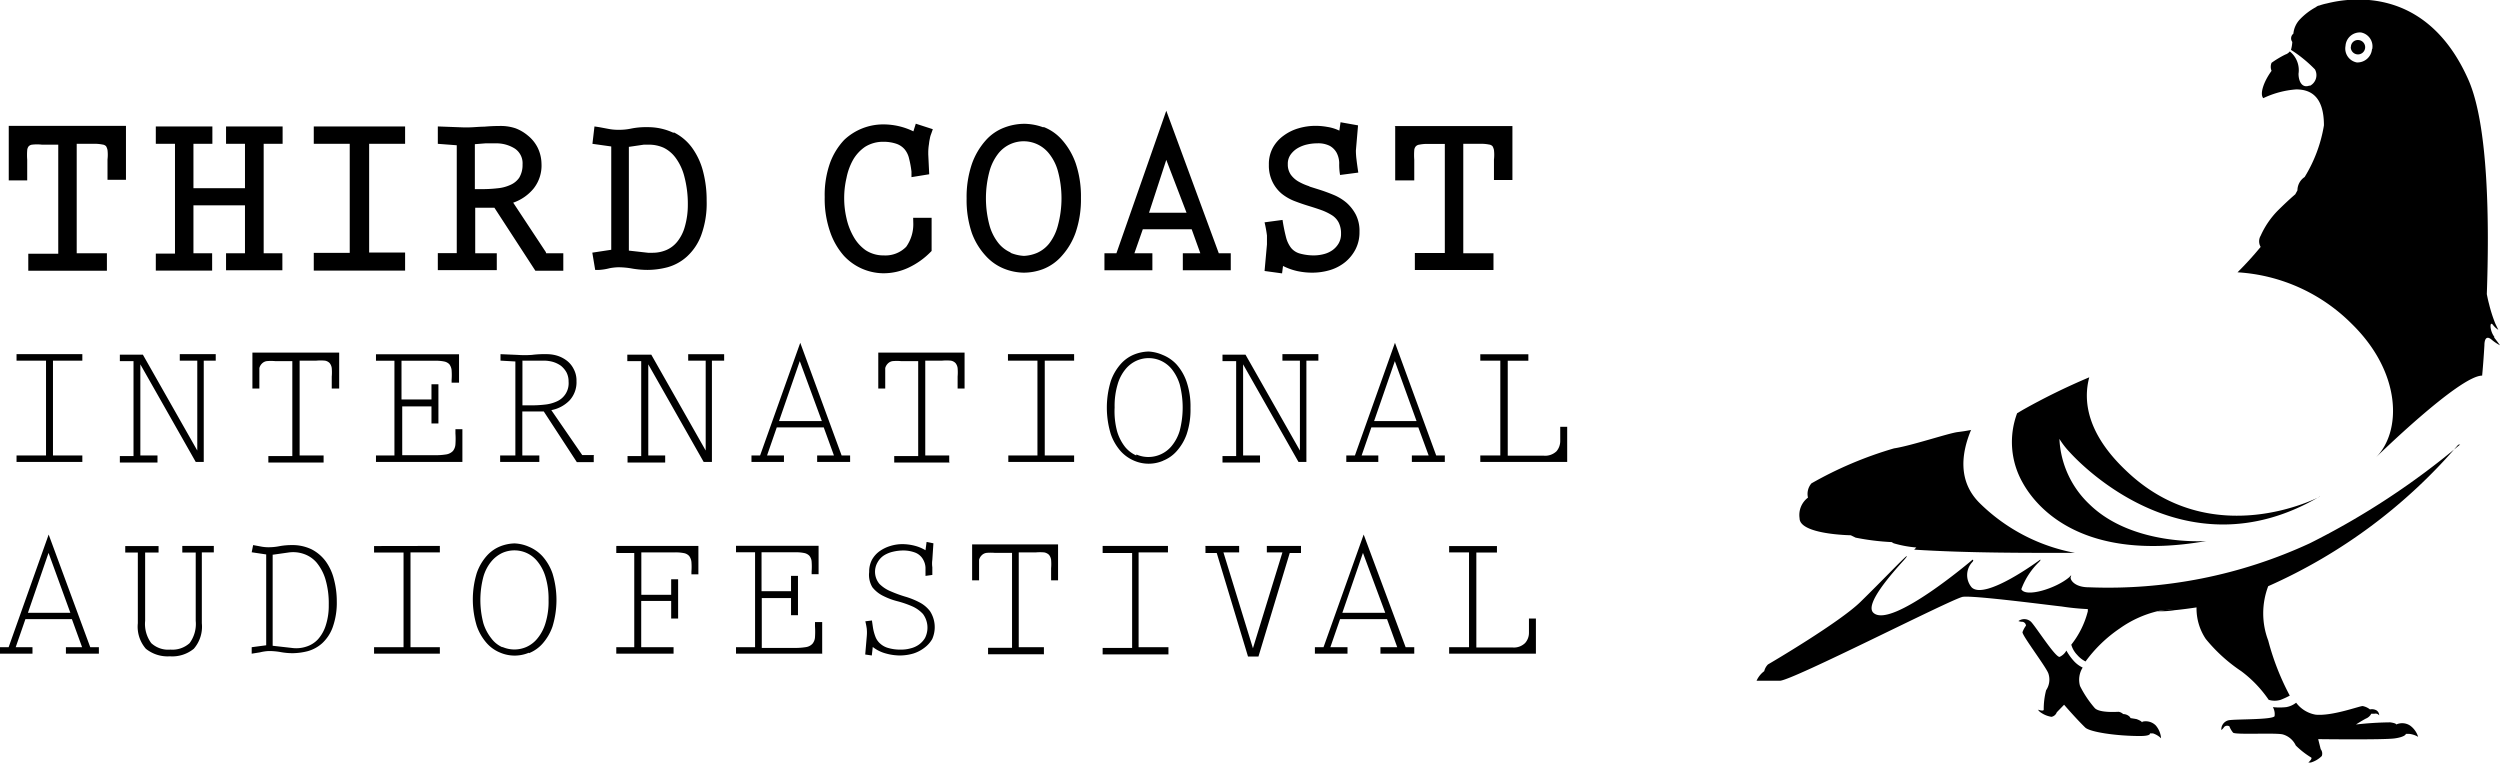 <svg id="Layer_1" data-name="Layer 1" xmlns="http://www.w3.org/2000/svg" viewBox="0 0 208.59 63.67"><path d="M164.48,35.87c-.5.1-.9.15-1.14.18-.78.1-3.94,1.16-5.31,1.36a31.91,31.91,0,0,0-6.89,2.92,1.35,1.35,0,0,0-.29,1.19,1.81,1.81,0,0,0-.7,1.72c0,1.36,4.27,1.42,4.27,1.42l.41.2a20.16,20.16,0,0,0,3,.37l.17.1a9.39,9.39,0,0,0,1.89.35l-.18.18c4.54.29,9.53.27,13.42.27A15.31,15.31,0,0,1,165.2,42c-1.88-1.84-1.54-4.21-.75-6.11" transform="translate(0 0)"/><path d="M197.91,4.1a1.22,1.22,0,0,1-1.27,1.11,1.18,1.18,0,0,1-.94-1.38h0A1.2,1.2,0,0,1,197,2.71a1.18,1.18,0,0,1,.93,1.38h0m10.18,24c-.38-.49-.4-1.33-.12-1a1.71,1.71,0,0,0,.46.43L208.2,27a11.88,11.88,0,0,1-.53-1.66c-.06-.21-.12-.49-.18-.8.21-5.87.15-14.07-1.54-17.89-3.46-7.81-9.8-6.87-11.82-6.36a4.24,4.24,0,0,0-.61.17h0a.52.52,0,0,0-.28.13,5.35,5.35,0,0,0-1.32,1,2,2,0,0,0-.57,1.22.5.5,0,0,0-.09.69l0,0a3,3,0,0,1-.11.66,11.22,11.22,0,0,1,2,1.63,1,1,0,0,1-.4,1.36l-.09,0c-.57.21-.88-.34-.88-1a2,2,0,0,0-.73-1.86.76.76,0,0,1-.37.26,8.34,8.34,0,0,0-1.15.69.87.87,0,0,0,0,.67c-.67.92-1,1.94-.69,2.28a7.69,7.69,0,0,1,2.74-.73c1.12,0,2.32.49,2.32,3a11.91,11.91,0,0,1-1.61,4.31,1.34,1.34,0,0,0-.6,1.11l-.18.33c-.21.18-.64.55-1.46,1.36a7.17,7.17,0,0,0-1.43,2.1.91.91,0,0,0,0,.93h0a27.72,27.72,0,0,1-1.93,2.12A14.7,14.7,0,0,1,196.2,27c4.23,4.12,4.19,9.08,2,11.2,0,0,7-6.86,8.9-6.86,0,0,.1-1,.19-2.54,0-.36.1-.87.59-.47a3.69,3.69,0,0,0,.71.48s-.1-.15-.48-.64" transform="translate(0 0)"/><path d="M196.14,3.93a.6.6,0,1,0,.61-.59h0a.58.58,0,0,0-.6.58h0" transform="translate(0 0)"/><path d="M193.55,41.44s-9,4.78-16.23-2.24c-3.14-3-3.54-5.7-3-7.72a54.4,54.4,0,0,0-5.53,2.71l-.49.29a6.87,6.87,0,0,0,.45,5.77c1.18,2.15,5.06,6.7,15.34,4.89,0,0-6.14.46-9.75-3.06a8,8,0,0,1-2.51-5.46,6.73,6.73,0,0,0,.83,1.08c.35.38,9.37,10.52,20.9,3.72" transform="translate(0 0)"/><path d="M199.93,60.44s0-.1-.5-.17a27.27,27.27,0,0,0-2.86.18s.43-.28.82-.49a.88.88,0,0,0,.46-.41h.27a.38.38,0,0,1,.39.14.51.51,0,0,0-.21-.41.78.78,0,0,0-.56-.09,1.42,1.42,0,0,0-.61-.28c-.28,0-2.53.85-3.92.72a2.59,2.59,0,0,1-1.63-1,1.84,1.84,0,0,1-.83.37,5.15,5.15,0,0,1-1.11,0,1.19,1.19,0,0,1,.14.76c-.23.3-3.12.23-3.8.33a.78.78,0,0,0-.64.82.92.92,0,0,0,.23-.25.36.36,0,0,1,.44-.06,1.89,1.89,0,0,0,.31.53c.18.19,3.45,0,4.12.14a1.7,1.7,0,0,1,1.11.93,6.82,6.82,0,0,0,1.28,1c.14.1-.23.42-.23.42h.21a2.17,2.17,0,0,0,.91-.54.59.59,0,0,0-.09-.57l-.21-.84s5.46.07,6.38-.06.94-.38.94-.38H201a1.85,1.85,0,0,1,.76.25,1.82,1.82,0,0,0-.67-.94,1.2,1.2,0,0,0-1.16-.09" transform="translate(0 0)"/><path d="M178.72,60.27s0-.1-.45-.27a13.44,13.44,0,0,0-2.28-.22,1.24,1.24,0,0,0,.93.45c.43-.11.42-.3.42-.3h.27a.21.21,0,0,1,.19.24.13.13,0,0,1,0,.06.5.5,0,0,0-.12-.44.78.78,0,0,0-.53-.21.73.73,0,0,0-.37-.19c-.16,0-1.6.11-2-.31a8.69,8.69,0,0,1-1.23-1.84,1.9,1.9,0,0,1,.22-1.54,2.36,2.36,0,0,1-.72-.53,4.67,4.67,0,0,1-.64-.89,1.22,1.22,0,0,1-.57.53c-.38,0-1.91-2.42-2.37-2.92a.82.82,0,0,0-1.06-.07,1,1,0,0,0,.34.06.35.35,0,0,1,.29.32,2.16,2.16,0,0,0-.29.54c-.06.25,1.9,2.81,2.15,3.43a1.59,1.59,0,0,1-.18,1.42,6.31,6.31,0,0,0-.2,1.62c0,.17-.49,0-.49,0l.14.16a2.15,2.15,0,0,0,1,.44.6.6,0,0,0,.44-.38l.61-.63s.95,1.11,1.76,1.9c.39.38,2.59.71,4.58.71.94,0,.82-.22.82-.22h.25a1.7,1.7,0,0,1,.68.41,1.85,1.85,0,0,0-.44-1.07,1.18,1.18,0,0,0-1.1-.32" transform="translate(0 0)"/><path d="M180,51a7.8,7.8,0,0,0,1.46-.09A4.22,4.22,0,0,0,180,51" transform="translate(0 0)"/><path d="M205.27,37.08a63.71,63.71,0,0,1-12.55,8.25A40.05,40.05,0,0,1,174.27,49c-1.19,0-1.56-.64-1.5-.84s.08-.21-.12,0c-1.1.94-3.64,1.72-4,1a6.1,6.1,0,0,1,1.51-2.3c.16-.18.06-.16.06-.16s-4.58,3.41-5.71,2.31a1.58,1.58,0,0,1,.07-2.13c.13-.18,0-.18,0-.18s-6.83,5.83-8.28,4.42c-.73-.71,1.53-3.25,2.55-4.38.37-.41.21-.33.21-.33-.37.3-2.07,2.09-3.83,3.81s-7.46,5.07-7.72,5.22a1.19,1.19,0,0,0-.31.56,2,2,0,0,0-.64.8c.65,0,1.29,0,1.94,0,1,0,14.22-6.77,15.25-7,.84-.15,7.44.72,8.25.8a20.39,20.39,0,0,0,2.2.22V51a7.45,7.45,0,0,1-1.38,2.79,2,2,0,0,0,.49.85,2.22,2.22,0,0,0,.7.55,11.54,11.54,0,0,1,2.86-2.76A9.13,9.13,0,0,1,180,51a4.48,4.48,0,0,1,1.46-.09h0c.6-.06,1.21-.14,1.81-.23h0a4.57,4.57,0,0,0,.77,2.63A13.42,13.42,0,0,0,187,56a10,10,0,0,1,2.29,2.39,1.7,1.7,0,0,0,1,0,7.43,7.43,0,0,0,.76-.35,21.13,21.13,0,0,1-1.8-4.6,6.38,6.38,0,0,1,0-4.53h0a44.76,44.76,0,0,0,15.85-11.8" transform="translate(0 0)"/><path d="M120.91,45.55v.54h1.66V54h-1.66v.54h7.24V51.61h-.58V52.8a1.27,1.27,0,0,1-.32.85,1.33,1.33,0,0,1-1.07.37h-3V46.1h1.72v-.54h-4Zm-5.33,5.58H112l1.72-5Zm-1.8-6.53L110.43,54h-.72v.54h2.72V54H111l.81-2.34h3.92l.85,2.34h-1.4v.54H118V54h-.72Zm-13.2,1v.54h.94l2.61,8.64H105l2.61-8.64h.94v-.59H105.7v.54H107l-2.46,8-2.46-8h1.31v-.54h-2.83ZM92,45.6v.54h2.46v7.92H92v.54h5.49V54H95V46.09h2.45v-.54H92Zm-4.9,9V54H85V46.09h1.42a4.09,4.09,0,0,1,.7,0,.76.76,0,0,1,.4.2.83.83,0,0,1,.18.42,4.21,4.21,0,0,1,0,.71v1h.58v-3H81.11v3h.58v-1c0-.24,0-.47,0-.71a.81.81,0,0,1,.22-.38.7.7,0,0,1,.4-.2,4.09,4.09,0,0,1,.7,0h1.43v7.92h-2v.54h4.62ZM77.6,51a2.61,2.61,0,0,0-.92-.76,6.4,6.4,0,0,0-1.19-.47,10.66,10.66,0,0,1-1.19-.44,2.84,2.84,0,0,1-.92-.61,1.57,1.57,0,0,1-.16-1.8,1.64,1.64,0,0,1,.55-.59,2.46,2.46,0,0,1,.75-.3,3.75,3.75,0,0,1,.82-.1,2.8,2.8,0,0,1,1,.17,1.29,1.29,0,0,1,.7.62,1.47,1.47,0,0,1,.18.65v.68l.57-.08c0-.21,0-.43,0-.64a2.15,2.15,0,0,1,0-.62l.09-1.38-.57-.11-.09.69a3.37,3.37,0,0,0-.92-.38,4.22,4.22,0,0,0-1-.13,3.41,3.41,0,0,0-1,.15,3.07,3.07,0,0,0-.91.44,2.2,2.2,0,0,0-.65.74,2.15,2.15,0,0,0-.22,1A2,2,0,0,0,72.79,49a2.62,2.62,0,0,0,.92.73,5.68,5.68,0,0,0,1.19.44,8.36,8.36,0,0,1,1.19.41,2.7,2.7,0,0,1,.92.65,1.92,1.92,0,0,1,.17,2,1.85,1.85,0,0,1-.52.56,2,2,0,0,1-.7.31,2.78,2.78,0,0,1-.76.1,3.53,3.53,0,0,1-1.07-.13,1.65,1.65,0,0,1-.69-.37,1.44,1.44,0,0,1-.4-.58,3.78,3.78,0,0,1-.21-.8l-.08-.55-.55.07a6.18,6.18,0,0,1,.12.62,3.31,3.31,0,0,1,0,.63l-.13,1.52.55.08.08-.71a3,3,0,0,0,1.08.54,4.4,4.4,0,0,0,1.2.17,4,4,0,0,0,1.13-.17,3,3,0,0,0,.92-.49,2.39,2.39,0,0,0,.63-.71A2.45,2.45,0,0,0,77.6,51m-9,3.6v-2.7H68v.35a6.91,6.91,0,0,1,0,.91.94.94,0,0,1-.21.55.92.92,0,0,1-.53.28,5.61,5.61,0,0,1-1,.07h-2.7V49.9H66v1.43h.58V48.05H66v1.28H63.54V46.08H66.3a3.51,3.51,0,0,1,.79.06.82.82,0,0,1,.44.23.88.88,0,0,1,.19.49,5.75,5.75,0,0,1,0,.83v.22h.58V45.54H61.41v.54H63V54H61.41v.54h7.2Zm-17.18-9v.54h1.5V54h-1.5v.54H56.2V54H53.5V50.14H56v1.47h.58V48.33H56v1.3H53.51V46.09h2.76a3.51,3.51,0,0,1,.79.06.77.77,0,0,1,.44.24,1,1,0,0,1,.19.5,5.47,5.47,0,0,1,0,.81v.22h.58V45.55H51.43ZM41.91,54a2.31,2.31,0,0,1-.91-.73A3.88,3.88,0,0,1,40.33,52a7.61,7.61,0,0,1,0-3.87A3.5,3.5,0,0,1,41,46.84a2.68,2.68,0,0,1,.92-.71,2.49,2.49,0,0,1,2,0,2.46,2.46,0,0,1,.92.71,3.65,3.65,0,0,1,.67,1.28,6.33,6.33,0,0,1,.26,1.93A6.06,6.06,0,0,1,45.51,52a3.61,3.61,0,0,1-.67,1.27,2.46,2.46,0,0,1-.92.71,2.49,2.49,0,0,1-2,0m2.21.52a3,3,0,0,0,1.13-.79,4.26,4.26,0,0,0,.84-1.44,7.57,7.57,0,0,0,0-4.42,4.26,4.26,0,0,0-.84-1.44,3.21,3.21,0,0,0-1.13-.79,3.29,3.29,0,0,0-1.19-.28,3.46,3.46,0,0,0-1.19.24,3,3,0,0,0-1.13.79,4.26,4.26,0,0,0-.84,1.44,7.57,7.57,0,0,0,0,4.42,4.26,4.26,0,0,0,.84,1.44,3,3,0,0,0,1.13.79,3.07,3.07,0,0,0,2.38,0m-12.92-8.9v.54h2.46V54H31.21v.54H36.7V54H34.25V46.09H36.7v-.54Zm-8.42.72,1.27-.18a2.7,2.7,0,0,1,1.26.11,2.46,2.46,0,0,1,1.08.71,4,4,0,0,1,.75,1.4,7.1,7.1,0,0,1,.28,2.15,5.3,5.3,0,0,1-.24,1.68,3.17,3.17,0,0,1-.66,1.19,2.23,2.23,0,0,1-1,.62,2.66,2.66,0,0,1-1.19.1l-1.59-.18v-7.6h0Zm-.58,7.56L21,54v.54l.69-.11a3.67,3.67,0,0,1,.74-.11,5.55,5.55,0,0,1,1,.09,5.55,5.55,0,0,0,1,.09,5.3,5.3,0,0,0,1.25-.17,3,3,0,0,0,1.19-.65,3.37,3.37,0,0,0,.88-1.32,6.08,6.08,0,0,0,.35-2.2,7.15,7.15,0,0,0-.24-1.84,4.33,4.33,0,0,0-.68-1.48,3.41,3.41,0,0,0-1.17-1,3.68,3.68,0,0,0-1.69-.36,5.55,5.55,0,0,0-1,.09,4.6,4.6,0,0,1-.91.09,3.23,3.23,0,0,1-.69-.07l-.6-.11-.12.6,1.21.18Zm-7-8.28v.54h1.12v5.7a2.7,2.7,0,0,1-.51,1.86,2.13,2.13,0,0,1-1.6.54,2.08,2.08,0,0,1-1.6-.54,2.7,2.7,0,0,1-.51-1.86v-5.7h1.12v-.54H10.45v.54H11.5V52a2.81,2.81,0,0,0,.67,2.13,2.89,2.89,0,0,0,2,.63,2.84,2.84,0,0,0,2-.63A2.81,2.81,0,0,0,16.84,52V46.09h1v-.54H15.21ZM5.87,51.13H2.33l1.72-5ZM4.06,44.6.72,54H0v.54H2.71V54H1.31l.81-2.34H6L6.85,54H5.5v.54H8.25V54H7.53Z" transform="translate(0 0)"/><path d="M123.51,29.55v.54h1.67V38h-1.67v.54h7.25V35.61h-.58V36.8a1.33,1.33,0,0,1-.31.85,1.37,1.37,0,0,1-1.07.37h-3V30.1h1.72v-.54h-4Zm-5.32,5.58h-3.54l1.73-5Zm-1.8-6.53L113.05,38h-.72v.54H115V38h-1.39l.81-2.34h3.92L119.2,38h-1.4v.54h2.75V38h-.72ZM109,30.09h1v-.54h-3v.54h1.46v7.5h0l-4.54-8H102v.54h1.14v7.92H102v.54h3.13V38h-1.41v-7.6h0l4.62,8.14H109V30.09ZM94.8,38a2.54,2.54,0,0,1-.92-.7A3.88,3.88,0,0,1,93.21,36a6.42,6.42,0,0,1-.21-2,6.32,6.32,0,0,1,.25-1.93,3.5,3.5,0,0,1,.67-1.28,2.54,2.54,0,0,1,.92-.7,2.49,2.49,0,0,1,2,0,2.54,2.54,0,0,1,.92.7,3.83,3.83,0,0,1,.67,1.28,7.69,7.69,0,0,1,0,3.87,3.61,3.61,0,0,1-.67,1.27,2.52,2.52,0,0,1-1.94.92,2.46,2.46,0,0,1-1-.21m2.22.52a3,3,0,0,0,1.13-.79A4.24,4.24,0,0,0,99,36.26a6.38,6.38,0,0,0,.33-2.21A6.38,6.38,0,0,0,99,31.84a4.26,4.26,0,0,0-.84-1.44A3.21,3.21,0,0,0,97,29.61a3.34,3.34,0,0,0-1.16-.28,3.46,3.46,0,0,0-1.19.24,3,3,0,0,0-1.13.79,4.26,4.26,0,0,0-.84,1.44,7.57,7.57,0,0,0,0,4.42,4.26,4.26,0,0,0,.84,1.44,3.21,3.21,0,0,0,1.13.79,3.07,3.07,0,0,0,2.38,0m-12.93-8.9v.54h2.46V38H84.13v.54h5.49V38H87.17V30.09h2.45v-.54Zm-4.9,9V38h-2V30.09h1.42a4.09,4.09,0,0,1,.7,0,.7.7,0,0,1,.4.2.83.83,0,0,1,.18.42,4.21,4.21,0,0,1,0,.71v1h.58v-3H73.28v3h.58v-1c0-.24,0-.47,0-.71a.81.81,0,0,1,.22-.38.7.7,0,0,1,.4-.2,4.09,4.09,0,0,1,.7,0h1.43v7.92h-2v.54h4.63ZM68.57,35.13H65l1.73-5Zm-1.8-6.53L63.42,38H62.7v.54h2.71V38H64l.81-2.34h3.92L69.58,38h-1.4v.54h2.75V38h-.71Zm-7.35,1.49h1v-.54h-3v.54h1.46v7.5h0l-4.54-8h-2v.54H53.5v7.92H52.36v.54H55.5V38H54.09v-7.6h0l4.62,8.14h.69V30.09h0Zm-15.84,0h1.76a2.93,2.93,0,0,1,.78.1,2.3,2.3,0,0,1,.67.32,1.91,1.91,0,0,1,.47.55,1.63,1.63,0,0,1,.18.78,1.65,1.65,0,0,1-1,1.66,3.14,3.14,0,0,1-1,.26,9.42,9.42,0,0,1-1.06.06h-.79V30.13h0Zm6,7.88h-1L46,34.22a2.86,2.86,0,0,0,1.52-.81,2.23,2.23,0,0,0,.58-1.61,2,2,0,0,0-.23-1,2,2,0,0,0-.58-.71,2.59,2.59,0,0,0-.79-.41,3,3,0,0,0-.89-.13,8.24,8.24,0,0,0-1.22.06,8.28,8.28,0,0,1-1.22,0l-1.41-.06v.54l1.24.07V38H41.73v.54H45V38H43.58V34.33h1.79l2.76,4.23h1.41V38Zm-11,.54v-2.7H38v.35a6.91,6.91,0,0,1,0,.91,1,1,0,0,1-.21.56,1,1,0,0,1-.53.28,5.61,5.61,0,0,1-1,.07h-2.7V33.91H36v1.42h.58V32.06H36v1.27H33.5V30.1h2.76a3.51,3.51,0,0,1,.79.06.82.82,0,0,1,.44.23,1,1,0,0,1,.19.49,5.75,5.75,0,0,1,0,.83v.22h.62V29.56H31.37v.54h1.54V38H31.37v.54h7.21ZM27,38.55V38H25V30.09h1.4a4.09,4.09,0,0,1,.7,0,.7.7,0,0,1,.4.2.83.83,0,0,1,.18.42,4.21,4.21,0,0,1,0,.71v1h.62v-3H21.06v3h.58v-1c0-.24,0-.47,0-.71a.81.81,0,0,1,.22-.38.7.7,0,0,1,.4-.2,4.09,4.09,0,0,1,.7,0h1.43v7.92h-2v.54H27ZM17,30.09h1v-.54H15v.54h1.46v7.5h0l-4.54-8H10v.54h1.14v7.92H10v.54h3.14V38H11.71v-7.6h0l4.62,8.14H17V30.09ZM1.38,29.55v.54H3.84V38H1.38v.54H6.87V38H4.42V30.09H6.87v-.54Z" transform="translate(0 0)"/><path d="M116.41,10.55v4.5H118V13.33a5.29,5.29,0,0,1,0-.8.54.54,0,0,1,.13-.32.47.47,0,0,1,.29-.14,3.29,3.29,0,0,1,.77-.06h1.36v9.1h-2.5v1.42h6.56v-1.4h-2.52V12h1.38a3.29,3.29,0,0,1,.77.06.47.47,0,0,1,.29.14,1,1,0,0,1,.12.32,3.57,3.57,0,0,1,0,.8v1.7h1.54v-4.5h-9.83Zm-7.14,5a4.67,4.67,0,0,1-.89-.38,2.07,2.07,0,0,1-.67-.58,1.48,1.48,0,0,1-.26-.89,1.31,1.31,0,0,1,.24-.81,1.94,1.94,0,0,1,.6-.54,2.8,2.8,0,0,1,.79-.3,3.72,3.72,0,0,1,.81-.09,2.12,2.12,0,0,1,1.08.22,1.49,1.49,0,0,1,.56.58,2,2,0,0,1,.21.84,4.91,4.91,0,0,0,.07,1l1.52-.2c-.07-.47-.12-.83-.15-1.1a6.13,6.13,0,0,1-.05-.74l.18-2.1-1.46-.26-.1.7a3.52,3.52,0,0,0-1-.31,5.55,5.55,0,0,0-1-.09,5,5,0,0,0-1.39.2,3.93,3.93,0,0,0-1.25.61,3.08,3.08,0,0,0-.9,1,2.85,2.85,0,0,0-.34,1.43,3.09,3.09,0,0,0,.3,1.43,3,3,0,0,0,.78,1,4.06,4.06,0,0,0,1.07.61c.39.15.77.28,1.13.39s.77.24,1.1.36a4.65,4.65,0,0,1,.87.42,1.59,1.59,0,0,1,.57.61,2,2,0,0,1,.2.93,1.56,1.56,0,0,1-.2.82,1.82,1.82,0,0,1-.51.56,2.14,2.14,0,0,1-.72.33,3.32,3.32,0,0,1-.83.11,4.38,4.38,0,0,1-1.19-.16,1.44,1.44,0,0,1-.72-.47,2.43,2.43,0,0,1-.42-.89,14.11,14.11,0,0,1-.29-1.44l-1.5.2a10.13,10.13,0,0,1,.2,1.1c0,.25,0,.49,0,.74l-.2,2.22,1.46.2.08-.62a5.05,5.05,0,0,0,1.2.43,5.92,5.92,0,0,0,1.26.13,5.17,5.17,0,0,0,1.51-.23,3.74,3.74,0,0,0,1.24-.67,3.41,3.41,0,0,0,.85-1.07,3.09,3.09,0,0,0,.32-1.43,3,3,0,0,0-.31-1.45,3.5,3.5,0,0,0-.79-1,4.11,4.11,0,0,0-1.06-.64q-.58-.24-1.14-.42l-.92-.29m-11.9-2.21L99,17.75H95.87Zm0-4.1L93.15,21.13h-1v1.42h4V21.13h-1.5l.7-2h4.08l.72,2H98.69v1.42h4V21.13h-1Zm-13,11.82a2.69,2.69,0,0,1-1-.77,4.15,4.15,0,0,1-.74-1.45,8.72,8.72,0,0,1,0-4.59,4.2,4.2,0,0,1,.74-1.46,2.7,2.7,0,0,1,4.2,0,4.06,4.06,0,0,1,.75,1.46,8.72,8.72,0,0,1,0,4.59,4.15,4.15,0,0,1-.73,1.49,2.69,2.69,0,0,1-1,.77,3.2,3.2,0,0,1-1.1.25,3.45,3.45,0,0,1-1.1-.25m2.73-10.47a4.68,4.68,0,0,0-1.65-.3,4.77,4.77,0,0,0-1.63.32,3.92,3.92,0,0,0-1.55,1.08,5.89,5.89,0,0,0-1.14,1.95,8.6,8.6,0,0,0-.44,2.89,8.54,8.54,0,0,0,.44,2.88,5.68,5.68,0,0,0,1.14,1.88,4.12,4.12,0,0,0,1.55,1.09,4.56,4.56,0,0,0,1.63.33h0a4.58,4.58,0,0,0,1.6-.29,4,4,0,0,0,1.6-1.13,5.75,5.75,0,0,0,1.14-1.94,8.54,8.54,0,0,0,.44-2.88,8.6,8.6,0,0,0-.44-2.89,5.89,5.89,0,0,0-1.14-1.95,3.92,3.92,0,0,0-1.55-1.08m-10.86,8a3.25,3.25,0,0,1-.59,2,2.42,2.42,0,0,1-1.87.72,2.7,2.7,0,0,1-1.51-.43,3.43,3.43,0,0,1-1-1.11,5.42,5.42,0,0,1-.6-1.55,7.42,7.42,0,0,1,0-3.38,5.07,5.07,0,0,1,.55-1.51,3.33,3.33,0,0,1,1-1.08,2.83,2.83,0,0,1,1.55-.42A3.31,3.31,0,0,1,74.8,12a1.58,1.58,0,0,1,.68.46,1.84,1.84,0,0,1,.37.77,8,8,0,0,1,.2,1.09v.46l1.48-.24-.08-1.66v-.14a4.37,4.37,0,0,1,.06-.72,3.35,3.35,0,0,1,.07-.44,1.82,1.82,0,0,1,.11-.4l.14-.4-1.42-.46-.12.38-.08.26a5.7,5.7,0,0,0-2.5-.58,4.73,4.73,0,0,0-3.28,1.3,5.65,5.65,0,0,0-1.17,1.9,8,8,0,0,0-.45,2.86,8.38,8.38,0,0,0,.45,2.9,5.87,5.87,0,0,0,1.15,2,4.54,4.54,0,0,0,3.26,1.46h0a4.87,4.87,0,0,0,2.16-.48,6.33,6.33,0,0,0,1.78-1.26l.12-.12V18.17H76.19Zm-23.7-6.34,1.22-.18h.46a3,3,0,0,1,1.2.26,2.74,2.74,0,0,1,1,.85,4.48,4.48,0,0,1,.72,1.55,8.93,8.93,0,0,1,.29,2.36,6.55,6.55,0,0,1-.25,1.82,3.45,3.45,0,0,1-.62,1.24,2.38,2.38,0,0,1-.92.71,2.93,2.93,0,0,1-1.13.23h-.4l-1.6-.18V12.25Zm3.73-1.15A5,5,0,0,0,54,10.61a6.11,6.11,0,0,0-1.35.12,4.79,4.79,0,0,1-1.07.1,4.11,4.11,0,0,1-.78-.07l-.8-.15-.4-.06L49.43,12l1.57.22v8.62l-1.58.24.24,1.44H50a4.54,4.54,0,0,0,.86-.14,4.41,4.41,0,0,1,.73-.08,6.62,6.62,0,0,1,1.17.11,7.69,7.69,0,0,0,1.27.11,6.64,6.64,0,0,0,1.66-.22,4,4,0,0,0,1.62-.89,4.54,4.54,0,0,0,1.19-1.77,7.74,7.74,0,0,0,.46-2.9,9.35,9.35,0,0,0-.28-2.36,5.84,5.84,0,0,0-.9-2,4.16,4.16,0,0,0-1.59-1.35m-16.57,1,.89-.07h.89a2.88,2.88,0,0,1,1.56.44,1.47,1.47,0,0,1,.64,1.32,2.06,2.06,0,0,1-.28,1.11,1.73,1.73,0,0,1-.72.59,3.26,3.26,0,0,1-1.1.29,10.86,10.86,0,0,1-1.28.07h-.6V12.06Zm5.92,9-2.72-4.12a3.8,3.8,0,0,0,1.71-1.19,3.09,3.09,0,0,0,.65-2.07,3.16,3.16,0,0,0-.33-1.35,3.06,3.06,0,0,0-.82-1A3.51,3.51,0,0,0,43,10.7a3.89,3.89,0,0,0-1.22-.19q-.7,0-1.38.06c-.45,0-.91.06-1.4.06h-.31l-2.16-.08V12l1.58.12v9H36.53v1.42h4.92V21.13h-1.8v-3.8h1.6l3.42,5.26H47V21.13H45.57ZM26.18,10.55V12h3v9.1h-3v1.48H33.8V21.07h-3V12h3V10.55Zm-7.32,0V12h1.58v3.7h-4.3V12h1.58V10.55H13V12h1.6v9.16H13v1.42h4.7V21.13H16.14v-4h4.3v4H18.86v1.42h4.7V21.13H22V12h1.58V10.55H18.86Zm-18.13,0v4.5H2.27V13.33a5.34,5.34,0,0,1,0-.8.6.6,0,0,1,.12-.32.47.47,0,0,1,.29-.14,3.76,3.76,0,0,1,.82,0H4.86v9.1H2.36v1.42H8.92V21.13H6.4V12H7.78a3.29,3.29,0,0,1,.77.06.49.49,0,0,1,.3.14,1,1,0,0,1,.12.32,3.4,3.4,0,0,1,0,.78V15h1.54v-4.5H.73Z" transform="translate(0 0)"/></svg>